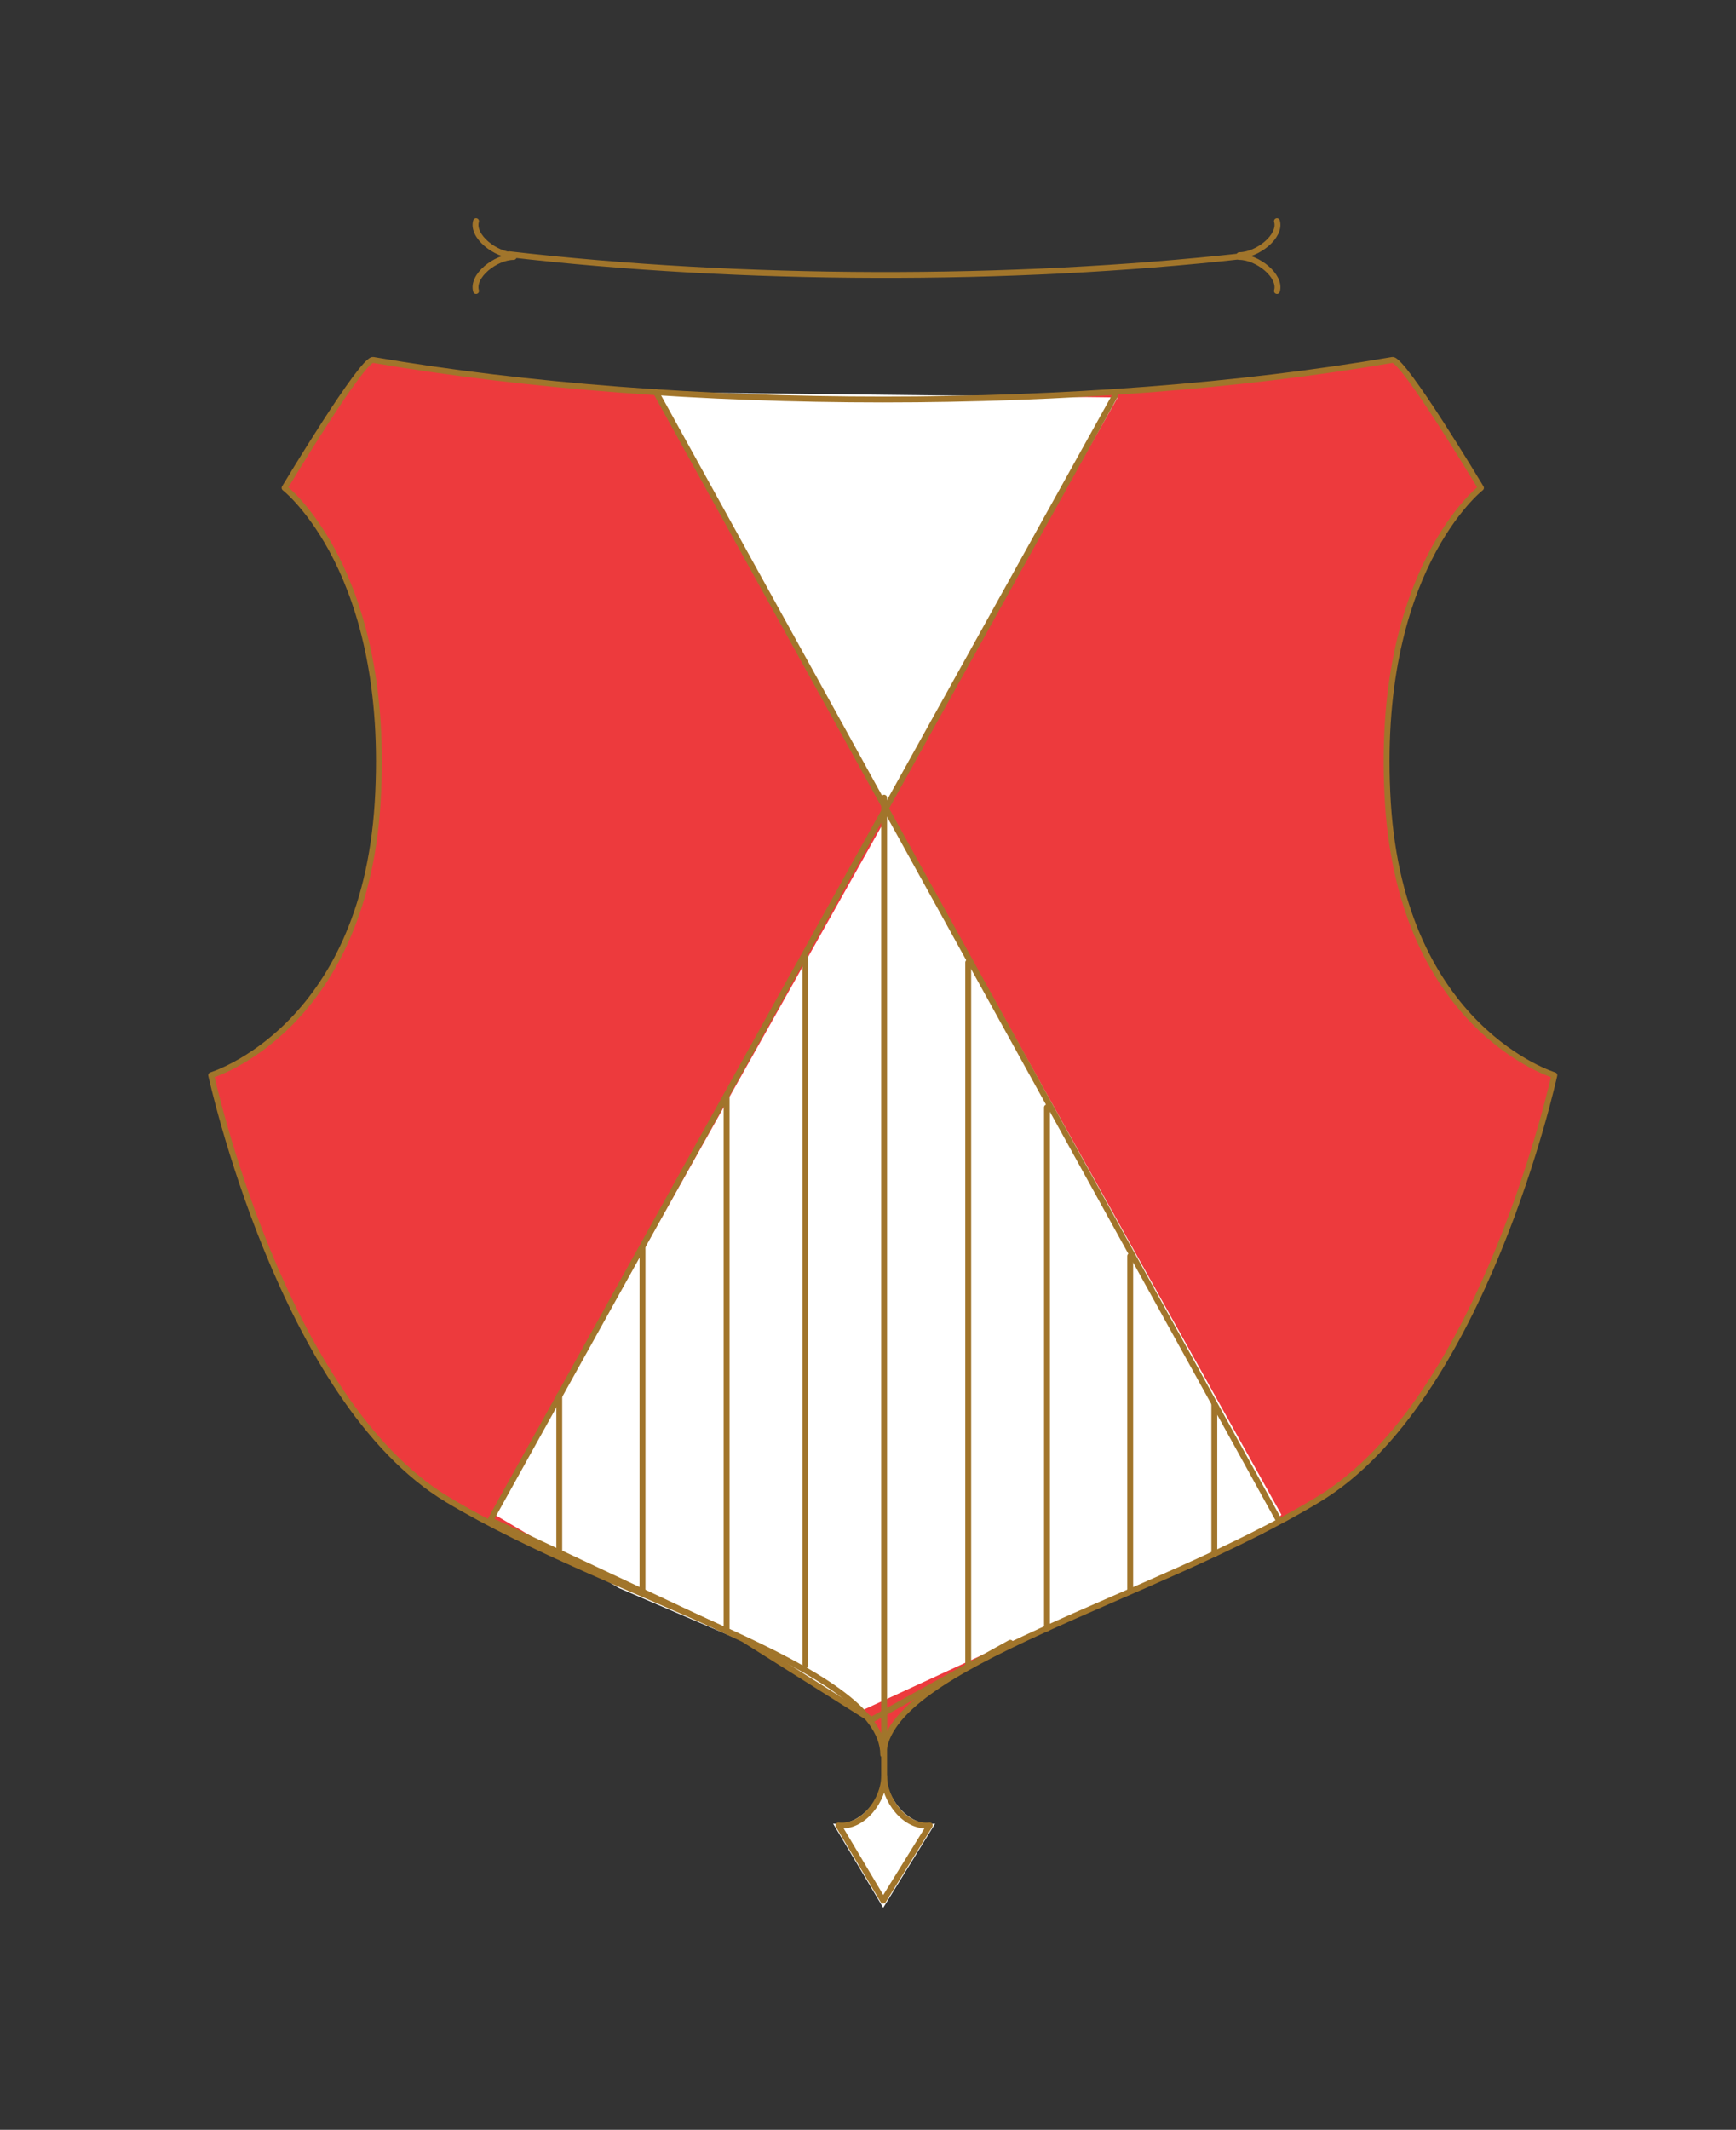 <?xml version="1.0" encoding="utf-8"?>
<!-- Generator: Adobe Illustrator 22.1.0, SVG Export Plug-In . SVG Version: 6.00 Build 0)  -->
<svg version="1.1" id="Layer_1" xmlns="http://www.w3.org/2000/svg" xmlns:xlink="http://www.w3.org/1999/xlink" x="0px" y="0px"
	 viewBox="0 0 194 237.9" style="enable-background:new 0 0 194 237.9;" xml:space="preserve">
<rect x="0" y="0" width="194" height="237.9" fill="#333333" stroke="none"/>
<style type="text/css">
	.st0{fill:#B08642;}
	.st1{fill:#FFFFFF;}
	.st2{fill:#ED3A3D;}
	.st3{fill:none;stroke:#A1752B;stroke-width:0.658;stroke-linecap:round;stroke-linejoin:round;}
	.st4{fill:none;stroke:#A1752B;stroke-width:0.812;stroke-linecap:round;stroke-linejoin:round;}
</style>
<g>
	<path class="st0" d="M-793.1,226.4l2.6-5.4h0.6l2.7,5.4h-0.7l-0.7-1.5h-3l-0.7,1.5H-793.1z M-791.4,224.4h2.4l-1.2-2.4
		L-791.4,224.4z"/>
	<path class="st0" d="M-785.5,226.4V221h3.1c0.5,0,0.9,0.1,1.2,0.4c0.3,0.3,0.4,0.6,0.4,1.1c0,0.4-0.1,0.7-0.4,1
		c-0.2,0.3-0.5,0.5-0.9,0.5l1.3,2.4h-0.7l-1.3-2.4h-2.1v2.4H-785.5z M-784.8,223.5h2.4c0.3,0,0.6-0.1,0.8-0.2
		c0.2-0.1,0.3-0.4,0.3-0.7s-0.1-0.5-0.3-0.7s-0.4-0.2-0.7-0.2h-2.4L-784.8,223.5L-784.8,223.5z"/>
	<path class="st0" d="M-779.3,226.4l3.6-4.8h-3.3V221h4.6l-3.6,4.8h3.5v0.6H-779.3z"/>
	<path class="st0" d="M-772.4,226.4V221h3.2c0.5,0,0.9,0.1,1.2,0.3s0.4,0.6,0.4,1c0,0.2,0,0.4-0.1,0.6c-0.1,0.2-0.2,0.3-0.4,0.4
		c0.3,0.2,0.5,0.4,0.6,0.6c0.1,0.2,0.2,0.5,0.2,0.8c0,0.5-0.2,0.9-0.5,1.2s-0.8,0.4-1.3,0.4h-3.3V226.4z M-771.7,223.2h2.6
		c0.3,0,0.5-0.1,0.6-0.2c0.1-0.1,0.2-0.3,0.2-0.6s-0.1-0.4-0.2-0.6c-0.1-0.2-0.4-0.2-0.7-0.2h-2.6L-771.7,223.2L-771.7,223.2z
		 M-771.7,225.8h2.8c0.3,0,0.5-0.1,0.7-0.3s0.3-0.4,0.3-0.7s-0.1-0.6-0.3-0.7c-0.2-0.1-0.4-0.3-0.7-0.3h-2.8V225.8z"/>
	<path class="st0" d="M-764.8,226.4V221h4.2v0.6h-3.6v1.6h2.2v0.6h-2.2v1.9h3.8v0.6h-4.4V226.4z"/>
	<path class="st0" d="M-758.4,226.4V221h3.1c0.5,0,0.9,0.1,1.2,0.4c0.3,0.3,0.4,0.6,0.4,1.1c0,0.4-0.1,0.7-0.4,1
		c-0.2,0.3-0.5,0.5-0.9,0.5l1.3,2.4h-0.7l-1.3-2.4h-2.1v2.4H-758.4z M-757.7,223.5h2.4c0.3,0,0.6-0.1,0.8-0.2s0.3-0.4,0.3-0.7
		s-0.1-0.5-0.3-0.7s-0.4-0.2-0.7-0.2h-2.4v1.8H-757.7z"/>
	<path class="st0" d="M-747.3,225v-0.8h-1.5v-0.6h2.1v1.6c-0.3,0.4-0.6,0.8-1,1c-0.4,0.2-0.9,0.4-1.4,0.4c-0.8,0-1.5-0.3-2-0.8
		s-0.8-1.2-0.8-2s0.3-1.5,0.8-2s1.2-0.8,2-0.8c0.5,0,1,0.1,1.4,0.3c0.4,0.2,0.7,0.5,1,0.9l-0.6,0.4c-0.2-0.3-0.4-0.6-0.7-0.8
		s-0.7-0.3-1.1-0.3c-0.6,0-1.1,0.2-1.5,0.6c-0.4,0.4-0.6,0.9-0.6,1.6s0.2,1.2,0.6,1.6c0.4,0.4,0.9,0.6,1.5,0.6c0.4,0,0.7-0.1,1-0.2
		C-747.8,225.6-747.5,225.3-747.3,225z"/>
	<path class="st0" d="M-744.2,226.4V221h4.2v0.6h-3.6v1.6h2.2v0.6h-2.2v1.9h3.8v0.6h-4.4V226.4z"/>
	<path class="st0" d="M-737.8,226.4V221h3.1c0.5,0,0.9,0.1,1.2,0.4c0.3,0.3,0.4,0.6,0.4,1.1c0,0.4-0.1,0.7-0.4,1
		c-0.2,0.3-0.5,0.5-0.9,0.5l1.3,2.4h-0.7l-1.3-2.4h-2.1v2.4H-737.8z M-737.1,223.5h2.4c0.3,0,0.6-0.1,0.8-0.2
		c0.2-0.1,0.3-0.4,0.3-0.7s-0.1-0.5-0.3-0.7c-0.2-0.2-0.4-0.2-0.7-0.2h-2.4L-737.1,223.5L-737.1,223.5z"/>
	<path class="st0" d="M-727,225.6l0.4-0.6c0.4,0.3,0.8,0.5,1.2,0.7c0.4,0.2,0.8,0.2,1.2,0.2c0.5,0,0.9-0.1,1.2-0.3s0.5-0.5,0.5-0.8
		s-0.1-0.5-0.3-0.7c-0.2-0.2-0.5-0.3-0.9-0.3c-0.1,0-0.2,0-0.4,0c-0.9-0.1-1.5-0.2-1.8-0.3c-0.3-0.1-0.4-0.3-0.6-0.5
		c-0.1-0.2-0.2-0.4-0.2-0.6c0-0.4,0.2-0.8,0.6-1.1c0.4-0.3,0.9-0.4,1.5-0.4c0.4,0,0.9,0.1,1.3,0.2c0.4,0.1,0.9,0.4,1.2,0.7l-0.4,0.6
		c-0.3-0.3-0.7-0.5-1-0.6c-0.4-0.1-0.7-0.2-1.1-0.2c-0.4,0-0.7,0.1-1,0.2c-0.3,0.2-0.4,0.4-0.4,0.6c0,0.1,0,0.2,0.1,0.3
		c0.1,0.1,0.1,0.2,0.2,0.2c0.2,0.2,0.7,0.3,1.4,0.3c0.3,0,0.6,0,0.8,0.1c0.5,0.1,1,0.2,1.3,0.5c0.3,0.3,0.5,0.6,0.5,1.1
		s-0.2,0.9-0.7,1.2s-1,0.5-1.7,0.5c-0.5,0-1-0.1-1.5-0.2S-726.6,226-727,225.6z"/>
	<path class="st0" d="M-718.6,226.4v-4.8h-2.3V221h5.2v0.6h-2.3v4.8H-718.6z"/>
	<path class="st0" d="M-715.7,226.4l2.6-5.4h0.6l2.7,5.4h-0.7l-0.7-1.5h-3l-0.7,1.5H-715.7z M-714,224.4h2.4l-1.2-2.4L-714,224.4z"
		/>
	<path class="st0" d="M-707.6,226.4v-4.8h-2.3V221h5.2v0.6h-2.3v4.8H-707.6z"/>
	<path class="st0" d="M-703.4,226.4V221h0.7v5.4H-703.4z"/>
	<path class="st0" d="M-697.7,226.6c-0.8,0-1.5-0.3-2-0.8s-0.8-1.2-0.8-2s0.3-1.5,0.8-2s1.2-0.8,2-0.8c0.8,0,1.5,0.3,2,0.8
		s0.8,1.2,0.8,2s-0.3,1.5-0.8,2C-696.3,226.3-696.9,226.6-697.7,226.6z M-697.7,226c0.6,0,1.1-0.2,1.5-0.6c0.4-0.4,0.6-0.9,0.6-1.6
		c0-0.6-0.2-1.2-0.6-1.6c-0.4-0.4-0.9-0.6-1.5-0.6c-0.6,0-1.1,0.2-1.5,0.6c-0.4,0.4-0.6,0.9-0.6,1.6s0.2,1.2,0.6,1.6
		C-698.8,225.8-698.3,226-697.7,226z"/>
	<path class="st0" d="M-692.8,226.4V221h0.4l3.5,4v-4h0.7v5.4h-0.3l-3.5-4v4H-692.8z"/>
	<path class="st0" d="M-685.6,226.4V221h4.2v0.6h-3.6v1.6h2.2v0.6h-2.2v1.9h3.8v0.6h-4.4V226.4z"/>
	<path class="st0" d="M-679.2,226.4V221h3.1c0.5,0,0.9,0.1,1.2,0.4c0.3,0.3,0.4,0.6,0.4,1.1c0,0.4-0.1,0.7-0.4,1
		c-0.2,0.3-0.5,0.5-0.9,0.5l1.3,2.4h-0.7l-1.3-2.4h-2.1v2.4H-679.2z M-678.5,223.5h2.4c0.3,0,0.6-0.1,0.8-0.2s0.3-0.4,0.3-0.7
		s-0.1-0.5-0.3-0.7s-0.4-0.2-0.7-0.2h-2.4v1.8H-678.5z"/>
	<path class="st0" d="M-672.7,225.6l0.4-0.6c0.4,0.3,0.8,0.5,1.2,0.7c0.4,0.2,0.8,0.2,1.2,0.2c0.5,0,0.9-0.1,1.2-0.3
		s0.5-0.5,0.5-0.8s-0.1-0.5-0.3-0.7s-0.5-0.3-0.9-0.3c-0.1,0-0.2,0-0.4,0c-0.9-0.1-1.5-0.2-1.8-0.3c-0.3-0.1-0.4-0.3-0.6-0.5
		c-0.1-0.2-0.2-0.4-0.2-0.6c0-0.4,0.2-0.8,0.6-1.1s0.9-0.4,1.5-0.4c0.4,0,0.9,0.1,1.3,0.2c0.4,0.1,0.9,0.4,1.2,0.7l-0.4,0.6
		c-0.3-0.3-0.7-0.5-1-0.6c-0.4-0.1-0.7-0.2-1.1-0.2s-0.7,0.1-1,0.2c-0.3,0.2-0.4,0.4-0.4,0.6c0,0.1,0,0.2,0.1,0.3
		c0.1,0.1,0.1,0.2,0.2,0.2c0.2,0.2,0.7,0.3,1.4,0.3c0.3,0,0.6,0,0.8,0.1c0.5,0.1,1,0.2,1.3,0.5c0.3,0.3,0.5,0.6,0.5,1.1
		s-0.2,0.9-0.7,1.2s-1,0.5-1.7,0.5c-0.5,0-1-0.1-1.5-0.2S-672.3,226-672.7,225.6z"/>
</g>
<g>
	<path class="st0" d="M-748.8,242L-748.8,242c0.6,1.3,1,1.7,1.7,1.7c0.8,0,1.3-0.6,1.3-1.2c0-0.5-0.2-0.9-1.1-1.4
		c-0.8-0.4-1.2-0.7-1.2-1.4c0-0.9,0.8-1.7,2-1.7c0.6,0,0.9,0.2,1.2,0.3l0.5-0.4h0.1l-0.4,1.7h-0.1c-0.4-1.2-0.7-1.5-1.4-1.5
		c-0.7,0-1.2,0.5-1.2,1.2c0,0.6,0.5,0.9,1.1,1.2c0.7,0.4,1.1,0.7,1.1,1.4c0,0.9-0.6,1.9-2.1,1.9c-0.5,0-1.1-0.2-1.4-0.4l-0.5,0.4
		h-0.1L-748.8,242z"/>
	<path class="st0" d="M-742.6,243.5c-0.1,0-0.5,0.2-0.8,0.2c-0.4,0-0.6-0.2-0.6-0.5c0-0.1,0-0.2,0.1-0.4l0.7-2.3
		c0.1-0.3-0.1-0.4-0.6-0.4V240h1.4l-0.9,2.9c0,0.2-0.1,0.3-0.1,0.4C-743.4,243.4-743.2,243.5-742.6,243.5L-742.6,243.5z
		 M-742.3,238.1c0.2,0,0.3,0.1,0.3,0.4c0,0.3-0.2,0.6-0.5,0.6c-0.2,0-0.3-0.1-0.3-0.4C-742.8,238.4-742.6,238.1-742.3,238.1z"/>
	<path class="st0" d="M-740.7,240.5c0.1-0.3,0-0.4-0.5-0.4V240h1.3l-0.3,0.8l0,0c0.5-0.5,1.1-0.8,1.5-0.8c0.5,0,0.7,0.3,0.7,0.7
		c0,0.2,0,0.3-0.1,0.5l-0.6,1.7c0,0.2-0.1,0.3-0.1,0.4c0,0.2,0.2,0.3,0.7,0.2v0.1c-0.1,0-0.4,0.2-0.7,0.2c-0.4,0-0.6-0.1-0.6-0.5
		c0-0.1,0-0.2,0.1-0.4l0.5-1.6c0.1-0.2,0.1-0.3,0.1-0.5c0-0.3-0.1-0.4-0.5-0.4c-0.4,0-0.7,0.2-1.2,0.6l-0.7,2.7h-0.7l0.4-1.3
		L-740.7,240.5z"/>
	<path class="st0" d="M-733.8,240.6c0,0.3-0.2,0.5-0.4,0.5c-0.2,0-0.4-0.1-0.4-0.4c0-0.1,0.1-0.3,0.3-0.4c-0.1-0.1-0.2-0.2-0.5-0.2
		c-0.8,0-1.4,1.4-1.4,2.3c0,0.7,0.3,1.2,0.9,1.2c0.4,0,0.8-0.3,1.1-0.7l0.1,0.1c-0.4,0.6-0.9,0.8-1.4,0.8c-0.8,0-1.4-0.6-1.4-1.5
		c0-1.1,1-2.3,2-2.3C-734.3,239.9-733.8,240.2-733.8,240.6z"/>
	<path class="st0" d="M-732.5,241.9c0,0.2,0,0.3,0,0.5c0,0.7,0.2,1.1,0.8,1.1c0.4,0,0.8-0.3,1.2-0.7l0.1,0.1
		c-0.4,0.6-0.9,0.8-1.5,0.8c-0.6,0-1.3-0.3-1.3-1.3c0-1.2,1-2.5,2.2-2.5c0.7,0,1,0.3,1,0.8C-730,241.3-730.8,241.9-732.5,241.9z
		 M-732.5,241.8c1.6,0,1.8-0.7,1.8-1.2c0-0.3-0.2-0.5-0.4-0.5C-731.7,240.1-732.3,240.9-732.5,241.8z"/>
	<path class="st0" d="M-727.9,243.5c0.8,0,1.1-0.1,1.2-0.5l1-3.8c0.1-0.5,0.1-0.7-0.9-0.7v-0.1l1.8-0.1l-1.3,4.7
		c-0.1,0.4,0.1,0.4,0.9,0.5v0.1h-2.8L-727.9,243.5z"/>
	<path class="st0" d="M-719.5,239.9c0,2.1-1.7,3.6-4.3,3.8v-0.1c2.2-0.4,3-1.6,3.3-2.6l0,0c-0.4,0.6-0.9,0.9-1.5,0.9
		c-0.9,0-1.3-0.6-1.3-1.4c0-1,0.9-2.2,2.3-2.2C-720,238.3-719.5,239-719.5,239.9z M-722.5,240.7c0,0.7,0.3,1,0.7,1
		c0.7,0,1.6-0.8,1.6-2.2c0-0.6-0.3-1.1-0.8-1.1C-722,238.4-722.5,239.7-722.5,240.7z"/>
	<path class="st0" d="M-719.3,243.2l2.1-1.5c1.1-0.8,1.4-1.4,1.4-2.2c0-0.6-0.3-1-0.8-1c-0.4,0-0.8,0.3-1,0.6
		c0.3,0.1,0.4,0.3,0.4,0.6s-0.2,0.5-0.5,0.5s-0.5-0.2-0.5-0.6c0-0.7,0.8-1.3,1.7-1.3c1,0,1.6,0.5,1.6,1.2s-0.5,1.2-2.5,2.6l-1.3,0.9
		l0,0h1.9c0.6,0,0.8-0.1,1.3-0.9h0.1l-0.4,1.5h-3.5V243.2z"/>
	<path class="st0" d="M-714.6,243.2l2.1-1.5c1.1-0.8,1.4-1.4,1.4-2.2c0-0.6-0.3-1-0.8-1c-0.4,0-0.8,0.3-1,0.6
		c0.3,0.1,0.4,0.3,0.4,0.6s-0.2,0.5-0.5,0.5s-0.5-0.2-0.5-0.6c0-0.7,0.8-1.3,1.7-1.3c1,0,1.6,0.5,1.6,1.2s-0.5,1.2-2.5,2.6l-1.3,0.9
		l0,0h1.9c0.6,0,0.8-0.1,1.3-0.9h0.1l-0.4,1.5h-3.5V243.2z"/>
</g>
<path class="st1" d="M-729.5,201.9c0,0.6-0.5,1.3-1.1,1.2l1.1,1.8l1.1-1.8C-729.1,203.2-729.5,202.5-729.5,201.9"/>
<path class="st2" d="M-740.6,171.4c-0.2,0-1.9,2.8-1.9,2.8s2.3,1.8,2,6.8c-0.3,4.9-3.6,5.9-3.6,5.9s1.5,7,5.1,9.2
	c3.6,2.2,9.5,3.6,9.5,5.5c0.1-1.9,5.8-3.4,9.4-5.5c3.6-2.2,5.1-9.2,5.1-9.2s-3.3-1-3.6-5.9c-0.3-5,2-6.8,2-6.8s-1.7-2.8-1.9-2.8
	C-725.2,172.5-734,172.5-740.6,171.4"/>
<polygon class="st1" points="-729.4,181.2 -738,196.4 -735.3,198 -732.1,199.4 -730.1,200.7 -726.9,199.2 -721.3,196.8 
	-720.9,196.4 "/>
<polygon class="st1" points="-734.5,172.1 -729.6,181.1 -724.5,172.2 "/>
<path class="st3" d="M-740.6,171.4c-0.2,0-1.9,2.8-1.9,2.8s2.3,1.8,2,6.8c-0.3,4.9-3.6,5.9-3.6,5.9s1.5,7,5.1,9.2
	c3.6,2.2,9.5,3.6,9.5,5.5c0.1-1.9,5.8-3.4,9.4-5.5c3.6-2.2,5.1-9.2,5.1-9.2s-3.3-1-3.6-5.9c-0.3-5,2-6.8,2-6.8s-1.7-2.8-1.9-2.8
	C-725.2,172.5-734,172.5-740.6,171.4z"/>
<path class="st3" d="M-721.8,169.1c-5.1,0.6-10.9,0.5-15.9,0"/>
<path class="st3" d="M-721.8,169.1c0.4,0,0.9-0.4,0.8-0.7"/>
<path class="st3" d="M-721.8,169.1c0.4,0,0.9,0.4,0.8,0.7"/>
<path class="st3" d="M-737.6,169.1c-0.4,0-0.9-0.4-0.8-0.7"/>
<path class="st3" d="M-737.6,169.1c-0.4,0-0.9,0.4-0.8,0.7"/>
<line class="st3" x1="-729.5" y1="180.9" x2="-729.5" y2="201.2"/>
<line class="st3" x1="-727.7" y1="199.7" x2="-727.7" y2="184.4"/>
<line class="st3" x1="-726" y1="187.6" x2="-726" y2="198.9"/>
<line class="st3" x1="-724.2" y1="190.8" x2="-724.2" y2="198.1"/>
<line class="st3" x1="-722.4" y1="194" x2="-722.4" y2="197.3"/>
<line class="st3" x1="-731.3" y1="184.3" x2="-731.3" y2="199.7"/>
<line class="st3" x1="-733" y1="187.4" x2="-733" y2="198.9"/>
<line class="st3" x1="-734.8" y1="190.6" x2="-734.8" y2="198.1"/>
<line class="st3" x1="-736.6" y1="193.8" x2="-736.6" y2="197.3"/>
<line class="st3" x1="-721" y1="196.5" x2="-734.5" y2="172.1"/>
<polyline class="st3" points="-724.6,172.1 -738.1,196.5 -732.6,199.1 -729.8,200.9 -726.8,199.2 "/>
<path class="st3" d="M-729.5,202.1c0,0.5-0.5,1.1-1,1.1l1,1.6l1-1.6C-729.1,203.2-729.5,202.6-729.5,202.1"/>
<line class="st3" x1="-729.5" y1="200.6" x2="-729.5" y2="202.3"/>
<g>
	<path class="st0" d="M-808-145.8l11.3-23.1h2.4l11.4,23.1h-3.1l-3.1-6.2h-12.8l-3.1,6.2H-808z M-800.6-154.7h10.2l-5.1-10.2
		L-800.6-154.7z"/>
	<path class="st0" d="M-775.2-145.8v-23.1h13.2c2.3,0,4,0.6,5.3,1.7c1.3,1.1,1.9,2.7,1.9,4.7c0,1.7-0.5,3.1-1.5,4.3s-2.3,1.9-4,2.2
		l5.8,10.1h-3.2l-5.8-10.1h-8.9v10.1h-2.8V-145.8z M-772.4-158.6h10.2c1.4,0,2.5-0.3,3.3-1c0.7-0.6,1.1-1.6,1.1-2.8
		s-0.4-2.2-1.1-2.8c-0.7-0.7-1.8-1-3.1-1h-10.3v7.6H-772.4z"/>
	<path class="st0" d="M-748.8-145.8l15.6-20.4h-14.3v-2.7h19.5l-15.2,20.4h15.2v2.7H-748.8z"/>
	<path class="st0" d="M-719.2-145.8v-23.1h13.7c2.3,0,4,0.5,5.2,1.5s1.7,2.4,1.7,4.3c0,0.9-0.2,1.7-0.5,2.5
		c-0.4,0.7-0.9,1.3-1.5,1.8c1.2,0.7,2.2,1.6,2.8,2.6c0.6,1,0.9,2.2,0.9,3.6c0,2.1-0.7,3.8-2.1,5.1s-3.3,1.9-5.7,1.9h-14.5V-145.8z
		 M-716.3-159.7h11c1.2,0,2.1-0.3,2.8-0.8c0.6-0.5,1-1.3,1-2.4c0-1.1-0.3-1.9-0.9-2.4c-0.6-0.5-1.6-0.8-2.8-0.8h-11L-716.3-159.7
		L-716.3-159.7z M-716.3-148.4h12.1c1.3,0,2.3-0.4,3.1-1.2s1.1-1.8,1.1-3.2c0-1.3-0.4-2.4-1.1-3.2c-0.8-0.8-1.8-1.2-3.1-1.2h-12.1
		V-148.4z"/>
	<path class="st0" d="M-686.9-145.8v-23.1h18.2v2.7H-684v6.8h9.2v2.7h-9.2v8.3h16.2v2.7L-686.9-145.8L-686.9-145.8z"/>
	<path class="st0" d="M-659.4-145.8v-23.1h13.2c2.3,0,4,0.6,5.3,1.7c1.3,1.1,1.9,2.7,1.9,4.7c0,1.7-0.5,3.1-1.5,4.3s-2.3,1.9-4,2.2
		l5.8,10.1h-3.2l-5.8-10.1h-8.9v10.1h-2.8V-145.8z M-656.5-158.6h10.2c1.4,0,2.5-0.3,3.3-1c0.7-0.6,1.1-1.6,1.1-2.8
		s-0.4-2.2-1.1-2.8c-0.7-0.7-1.8-1-3.1-1h-10.3L-656.5-158.6L-656.5-158.6z"/>
	<path class="st0" d="M-611.7-152v-3.4h-6.3v-2.7h9.2v6.9c-1.1,1.9-2.6,3.4-4.4,4.4s-3.8,1.5-6.1,1.5c-3.5,0-6.3-1.1-8.6-3.4
		c-2.3-2.3-3.4-5.2-3.4-8.7s1.1-6.4,3.4-8.7c2.3-2.3,5.1-3.4,8.6-3.4c2.1,0,4.1,0.5,5.8,1.4c1.8,0.9,3.2,2.3,4.3,4l-2.4,1.7
		c-0.7-1.4-1.8-2.5-3.1-3.2s-2.9-1.2-4.6-1.2c-2.6,0-4.7,0.9-6.4,2.7c-1.7,1.8-2.6,4-2.6,6.7s0.9,5,2.6,6.7c1.7,1.7,3.8,2.7,6.4,2.7
		c1.6,0,3.1-0.3,4.3-1C-613.7-149.6-612.6-150.6-611.7-152z"/>
	<path class="st0" d="M-598.7-145.8v-23.1h18.2v2.7h-15.3v6.8h9.2v2.7h-9.2v8.3h16.2v2.7L-598.7-145.8L-598.7-145.8z"/>
	<path class="st0" d="M-571.1-145.8v-23.1h13.2c2.3,0,4,0.6,5.3,1.7c1.3,1.1,1.9,2.7,1.9,4.7c0,1.7-0.5,3.1-1.5,4.3s-2.3,1.9-4,2.2
		l5.8,10.1h-3.2l-5.8-10.1h-8.9v10.1h-2.8V-145.8z M-568.3-158.6h10.2c1.4,0,2.5-0.3,3.3-1s1.1-1.6,1.1-2.8s-0.4-2.2-1.1-2.8
		c-0.7-0.7-1.8-1-3.1-1h-10.3L-568.3-158.6L-568.3-158.6z"/>
</g>
<g>
	<path class="st1" d="M98.9,197.6c0,2.9-2.6,6.5-5.8,6.1l5.6,9.4l5.8-9.4C101.3,204.1,98.8,200.5,98.9,197.6"/>
	<path class="st2" d="M41.7,40.2c-1.2-0.2-9.9,14.3-9.9,14.3s12,9.3,10.4,35.2c-1.6,25.3-18.6,30.4-18.6,30.4s7.9,36.3,26.4,47.4
		c18.5,11.1,48.7,18.6,48.7,28.5c0.4-9.9,30.1-17.3,48.6-28.5c18.5-11.1,26.4-47.4,26.4-47.4s-17-5.1-18.6-30.4
		c-1.6-25.9,10.4-35.2,10.4-35.2s-8.7-14.5-9.9-14.3C121.4,46.1,76,46.1,41.7,40.2"/>
	<polygon class="st1" points="99.4,90.7 55.3,169.2 69.2,177.4 85.5,184.4 95.8,191.3 112.5,183.6 141.1,171.3 143.2,169.2 	"/>
	<polygon class="st1" points="73.1,43.8 98.8,90.2 124.9,44.4 	"/>
	<path class="st3" d="M41.7,40.2c-1.2-0.2-9.9,14.3-9.9,14.3s12,9.3,10.4,35.2c-1.6,25.3-18.6,30.4-18.6,30.4s7.9,36.3,26.4,47.4
		c18.5,11.1,48.7,18.6,48.7,28.5c0.4-9.9,30.1-17.3,48.6-28.5c18.5-11.1,26.4-47.4,26.4-47.4s-17-5.1-18.6-30.4
		c-1.6-25.9,10.4-35.2,10.4-35.2s-8.7-14.5-9.9-14.3C121.4,46.1,76,46.1,41.7,40.2z"/>
	<path class="st3" d="M138.9,28.6c-26.1,2.9-56,2.8-82-0.2"/>
	<path class="st3" d="M138.5,28.5c2,0,4.7-2.1,4.2-3.8"/>
	<path class="st3" d="M138.5,28.7c2,0,4.7,2.1,4.2,3.8"/>
	<path class="st3" d="M57.4,28.5c-2,0-4.7-2.1-4.2-3.8"/>
	<path class="st3" d="M57.4,28.7c-2,0-4.7,2.1-4.2,3.8"/>
	<line class="st3" x1="98.8" y1="89.1" x2="98.8" y2="193.8"/>
	<line class="st3" x1="108.2" y1="186" x2="108.2" y2="107.5"/>
	<line class="st3" x1="117" y1="123.7" x2="117" y2="181.9"/>
	<line class="st3" x1="126.3" y1="140.3" x2="126.3" y2="177.7"/>
	<line class="st3" x1="135.7" y1="156.9" x2="135.7" y2="173.6"/>
	<line class="st3" x1="90" y1="106.7" x2="90" y2="186"/>
	<line class="st3" x1="81.2" y1="122.6" x2="81.2" y2="181.9"/>
	<line class="st3" x1="71.8" y1="139.3" x2="71.8" y2="177.7"/>
	<line class="st3" x1="62.5" y1="155.9" x2="62.5" y2="173.8"/>
	<line class="st3" x1="142.9" y1="169.8" x2="73.3" y2="43.8"/>
	<polyline class="st3" points="124.6,44.2 54.8,169.8 83.1,183.1 97.4,192.1 112.9,183.5 	"/>
	<path class="st3" d="M98.8,198.4c0,2.6-2.3,5.8-5.1,5.5l5,8.4l5.2-8.4C101.1,204.2,98.8,201,98.8,198.4"/>
	<line class="st3" x1="98.8" y1="190.9" x2="98.8" y2="199.3"/>
</g>
<g>
	<path class="st0" d="M-787.3,365.6l2.6-5.4h0.6l2.7,5.4h-0.7l-0.7-1.5h-3l-0.7,1.5H-787.3z M-785.5,363.5h2.4l-1.2-2.4
		L-785.5,363.5z"/>
	<path class="st0" d="M-779.6,365.6v-5.4h3.1c0.5,0,0.9,0.1,1.2,0.4c0.3,0.3,0.4,0.6,0.4,1.1c0,0.4-0.1,0.7-0.4,1
		c-0.2,0.3-0.5,0.5-0.9,0.5l1.3,2.4h-0.7l-1.3-2.4h-2.1v2.4H-779.6z M-779,362.6h2.4c0.3,0,0.6-0.1,0.8-0.2c0.2-0.1,0.3-0.4,0.3-0.7
		s-0.1-0.5-0.3-0.7c-0.2-0.2-0.4-0.2-0.7-0.2h-2.4L-779,362.6L-779,362.6z"/>
	<path class="st0" d="M-773.5,365.6l3.6-4.8h-3.3v-0.6h4.6l-3.6,4.8h3.5v0.6H-773.5z"/>
	<path class="st0" d="M-766.5,365.6v-5.4h3.2c0.5,0,0.9,0.1,1.2,0.3s0.4,0.6,0.4,1c0,0.2,0,0.4-0.1,0.6c-0.1,0.2-0.2,0.3-0.4,0.4
		c0.3,0.2,0.5,0.4,0.6,0.6c0.1,0.2,0.2,0.5,0.2,0.8c0,0.5-0.2,0.9-0.5,1.2s-0.8,0.4-1.3,0.4h-3.3V365.6z M-765.9,362.3h2.6
		c0.3,0,0.5-0.1,0.6-0.2c0.1-0.1,0.2-0.3,0.2-0.6s-0.1-0.4-0.2-0.6c-0.1-0.2-0.4-0.2-0.7-0.2h-2.6L-765.9,362.3L-765.9,362.3z
		 M-765.9,365h2.8c0.3,0,0.5-0.1,0.7-0.3s0.3-0.4,0.3-0.7s-0.1-0.6-0.3-0.7c-0.2-0.1-0.4-0.3-0.7-0.3h-2.8V365z"/>
	<path class="st0" d="M-759,365.6v-5.4h4.2v0.6h-3.6v1.6h2.2v0.6h-2.2v1.9h3.8v0.6h-4.4V365.6z"/>
	<path class="st0" d="M-752.6,365.6v-5.4h3.1c0.5,0,0.9,0.1,1.2,0.4c0.3,0.3,0.4,0.6,0.4,1.1c0,0.4-0.1,0.7-0.4,1
		c-0.2,0.3-0.5,0.5-0.9,0.5l1.3,2.4h-0.7l-1.3-2.4h-2.1v2.4H-752.6z M-751.9,362.6h2.4c0.3,0,0.6-0.1,0.8-0.2
		c0.2-0.1,0.3-0.4,0.3-0.7s-0.1-0.5-0.3-0.7c-0.2-0.2-0.4-0.2-0.7-0.2h-2.4L-751.9,362.6L-751.9,362.6z"/>
	<path class="st0" d="M-741.4,364.1v-0.8h-1.5v-0.6h2.1v1.6c-0.3,0.4-0.6,0.8-1,1c-0.4,0.2-0.9,0.4-1.4,0.4c-0.8,0-1.5-0.3-2-0.8
		s-0.8-1.2-0.8-2s0.3-1.5,0.8-2s1.2-0.8,2-0.8c0.5,0,1,0.1,1.4,0.3c0.4,0.2,0.7,0.5,1,0.9l-0.6,0.4c-0.2-0.3-0.4-0.6-0.7-0.8
		s-0.7-0.3-1.1-0.3c-0.6,0-1.1,0.2-1.5,0.6c-0.4,0.4-0.6,0.9-0.6,1.6s0.2,1.2,0.6,1.6c0.4,0.4,0.9,0.6,1.5,0.6c0.4,0,0.7-0.1,1-0.2
		C-741.9,364.7-741.7,364.5-741.4,364.1z"/>
	<path class="st0" d="M-738.4,365.6v-5.4h4.2v0.6h-3.6v1.6h2.2v0.6h-2.2v1.9h3.8v0.6h-4.4V365.6z"/>
	<path class="st0" d="M-732,365.6v-5.4h3.1c0.5,0,0.9,0.1,1.2,0.4c0.3,0.3,0.4,0.6,0.4,1.1c0,0.4-0.1,0.7-0.4,1
		c-0.2,0.3-0.5,0.5-0.9,0.5l1.3,2.4h-0.7l-1.3-2.4h-2.1v2.4H-732z M-731.3,362.6h2.4c0.3,0,0.6-0.1,0.8-0.2c0.2-0.1,0.3-0.4,0.3-0.7
		s-0.1-0.5-0.3-0.7c-0.2-0.2-0.4-0.2-0.7-0.2h-2.4L-731.3,362.6L-731.3,362.6z"/>
</g>
<g>
	<path class="st1" d="M-757.2,345.4c0,0.7-0.6,1.6-1.4,1.5l1.3,2.3l1.4-2.3C-756.6,347-757.2,346.1-757.2,345.4"/>
	<path class="st2" d="M-770.9,307.6c-0.3,0-2.4,3.4-2.4,3.4s2.9,2.2,2.5,8.4c-0.4,6.1-4.5,7.3-4.5,7.3s1.9,8.7,6.3,11.4
		c4.4,2.7,11.7,4.5,11.7,6.8c0.1-2.4,7.2-4.2,11.7-6.8c4.4-2.7,6.3-11.4,6.3-11.4s-4.1-1.2-4.5-7.3c-0.4-6.2,2.5-8.4,2.5-8.4
		s-2.1-3.5-2.4-3.4C-751.8,309.1-762.6,309.1-770.9,307.6"/>
	<polygon class="st1" points="-757,319.8 -767.6,338.6 -764.3,340.6 -760.4,342.2 -757.9,343.9 -753.9,342 -747,339.1 -746.5,338.6 
			"/>
	<polygon class="st1" points="-763.3,308.5 -757.2,319.6 -750.9,308.7 	"/>
	<path class="st4" d="M-770.9,307.6c-0.3,0-2.4,3.4-2.4,3.4s2.9,2.2,2.5,8.4c-0.4,6.1-4.5,7.3-4.5,7.3s1.9,8.7,6.3,11.4
		c4.4,2.7,11.7,4.5,11.7,6.8c0.1-2.4,7.2-4.2,11.7-6.8c4.4-2.7,6.3-11.4,6.3-11.4s-4.1-1.2-4.5-7.3c-0.4-6.2,2.5-8.4,2.5-8.4
		s-2.1-3.5-2.4-3.4C-751.8,309.1-762.6,309.1-770.9,307.6z"/>
	<path class="st4" d="M-747.5,304.9c-6.3,0.7-13.4,0.7-19.7,0"/>
	<path class="st4" d="M-747.6,304.8c0.5,0,1.1-0.5,1-0.9"/>
	<path class="st4" d="M-747.6,304.9c0.5,0,1.1,0.5,1,0.9"/>
	<path class="st4" d="M-767.1,304.8c-0.5,0-1.1-0.5-1-0.9"/>
	<path class="st4" d="M-767.1,304.9c-0.5,0-1.1,0.5-1,0.9"/>
	<line class="st4" x1="-757.2" y1="319.4" x2="-757.2" y2="344.5"/>
	<line class="st4" x1="-754.9" y1="342.6" x2="-754.9" y2="323.8"/>
	<line class="st4" x1="-752.8" y1="327.7" x2="-752.8" y2="341.6"/>
	<line class="st4" x1="-750.6" y1="331.7" x2="-750.6" y2="340.6"/>
	<line class="st4" x1="-748.3" y1="335.6" x2="-748.3" y2="339.6"/>
	<line class="st4" x1="-759.3" y1="323.6" x2="-759.3" y2="342.6"/>
	<line class="st4" x1="-761.4" y1="327.4" x2="-761.4" y2="341.6"/>
	<line class="st4" x1="-763.6" y1="331.4" x2="-763.6" y2="340.6"/>
	<line class="st4" x1="-765.9" y1="335.4" x2="-765.9" y2="339.7"/>
	<line class="st4" x1="-746.6" y1="338.7" x2="-763.3" y2="308.5"/>
	<polyline class="st4" points="-751,308.6 -767.7,338.7 -760.9,341.9 -757.5,344.1 -753.8,342 	"/>
	<path class="st4" d="M-757.2,345.6c0,0.6-0.6,1.4-1.2,1.3l1.2,2l1.2-2C-756.6,347-757.2,346.2-757.2,345.6"/>
	<line class="st4" x1="-757.2" y1="343.8" x2="-757.2" y2="345.8"/>
</g>
<g>
	<path class="st0" d="M-760.7,102.2l2.6-5.4h0.6l2.7,5.4h-0.7l-0.7-1.5h-3l-0.7,1.5H-760.7z M-759,100.1h2.4l-1.2-2.4L-759,100.1z"
		/>
	<path class="st0" d="M-753.1,102.2v-5.4h3.1c0.5,0,0.9,0.1,1.2,0.4s0.4,0.6,0.4,1.1c0,0.4-0.1,0.7-0.4,1c-0.2,0.3-0.5,0.5-0.9,0.5
		l1.3,2.4h-0.7l-1.3-2.4h-2.1v2.4H-753.1z M-752.4,99.2h2.4c0.3,0,0.6-0.1,0.8-0.2c0.2-0.1,0.3-0.4,0.3-0.7c0-0.3-0.1-0.5-0.3-0.7
		c-0.2-0.2-0.4-0.2-0.7-0.2h-2.4L-752.4,99.2L-752.4,99.2z"/>
	<path class="st0" d="M-746.9,102.2l3.6-4.8h-3.3v-0.6h4.6l-3.6,4.8h3.5v0.6H-746.9z"/>
	<path class="st0" d="M-740,102.2v-5.4h3.2c0.5,0,0.9,0.1,1.2,0.3c0.3,0.2,0.4,0.6,0.4,1c0,0.2,0,0.4-0.1,0.6
		c-0.1,0.2-0.2,0.3-0.4,0.4c0.3,0.2,0.5,0.4,0.6,0.6c0.1,0.2,0.2,0.5,0.2,0.8c0,0.5-0.2,0.9-0.5,1.2c-0.3,0.3-0.8,0.4-1.3,0.4h-3.3
		V102.2z M-739.3,98.9h2.6c0.3,0,0.5-0.1,0.6-0.2c0.1-0.1,0.2-0.3,0.2-0.6c0-0.3-0.1-0.4-0.2-0.6s-0.4-0.2-0.7-0.2h-2.6L-739.3,98.9
		L-739.3,98.9z M-739.3,101.6h2.8c0.3,0,0.5-0.1,0.7-0.3c0.2-0.2,0.3-0.4,0.3-0.7c0-0.3-0.1-0.6-0.3-0.7s-0.4-0.3-0.7-0.3h-2.8
		V101.6z"/>
	<path class="st0" d="M-732.4,102.2v-5.4h4.2v0.6h-3.6V99h2.2v0.6h-2.2v1.9h3.8v0.6L-732.4,102.2L-732.4,102.2z"/>
	<path class="st0" d="M-726,102.2v-5.4h3.1c0.5,0,0.9,0.1,1.2,0.4c0.3,0.3,0.4,0.6,0.4,1.1c0,0.4-0.1,0.7-0.4,1
		c-0.2,0.3-0.5,0.5-0.9,0.5l1.3,2.4h-0.7l-1.3-2.4h-2.1v2.4H-726z M-725.3,99.2h2.4c0.3,0,0.6-0.1,0.8-0.2c0.2-0.1,0.3-0.4,0.3-0.7
		c0-0.3-0.1-0.5-0.3-0.7c-0.2-0.2-0.4-0.2-0.7-0.2h-2.4L-725.3,99.2L-725.3,99.2z"/>
	<path class="st0" d="M-714.9,100.7v-0.8h-1.5v-0.6h2.1v1.6c-0.3,0.4-0.6,0.8-1,1c-0.4,0.2-0.9,0.4-1.4,0.4c-0.8,0-1.5-0.3-2-0.8
		s-0.8-1.2-0.8-2s0.3-1.5,0.8-2s1.2-0.8,2-0.8c0.5,0,1,0.1,1.4,0.3c0.4,0.2,0.7,0.5,1,0.9l-0.6,0.4c-0.2-0.3-0.4-0.6-0.7-0.8
		s-0.7-0.3-1.1-0.3c-0.6,0-1.1,0.2-1.5,0.6c-0.4,0.4-0.6,0.9-0.6,1.6s0.2,1.2,0.6,1.6c0.4,0.4,0.9,0.6,1.5,0.6c0.4,0,0.7-0.1,1-0.2
		C-715.4,101.3-715.1,101-714.9,100.7z"/>
	<path class="st0" d="M-711.8,102.2v-5.4h4.2v0.6h-3.6V99h2.2v0.6h-2.2v1.9h3.8v0.6L-711.8,102.2L-711.8,102.2z"/>
	<path class="st0" d="M-705.4,102.2v-5.4h3.1c0.5,0,0.9,0.1,1.2,0.4s0.4,0.6,0.4,1.1c0,0.4-0.1,0.7-0.4,1c-0.2,0.3-0.5,0.5-0.9,0.5
		l1.3,2.4h-0.7l-1.3-2.4h-2.1v2.4H-705.4z M-704.7,99.2h2.4c0.3,0,0.6-0.1,0.8-0.2s0.3-0.4,0.3-0.7c0-0.3-0.1-0.5-0.3-0.7
		s-0.4-0.2-0.7-0.2h-2.4v1.8H-704.7z"/>
</g>
<g>
	<path class="st1" d="M-730.6,80.2c0,1-0.9,2.3-2,2.2l2,3.3l2.1-3.3C-729.7,82.5-730.6,81.2-730.6,80.2"/>
	<path class="st1" d="M-750.8,24.5c-0.4-0.1-3.5,5.1-3.5,5.1s4.3,3.3,3.7,12.5c-0.6,9-6.6,10.7-6.6,10.7s2.8,12.8,9.3,16.8
		c6.6,3.9,17.2,6.6,17.2,10.1c0.1-3.5,10.6-6.1,17.2-10.1c6.6-3.9,9.3-16.8,9.3-16.8s-6-1.8-6.6-10.7c-0.6-9.2,3.7-12.5,3.7-12.5
		s-3.1-5.1-3.5-5.1C-722.6,26.6-738.7,26.6-750.8,24.5"/>
	<polygon class="st1" points="-730.4,42.4 -746,70.1 -741.1,73 -735.3,75.5 -731.7,78 -725.7,75.2 -715.6,70.9 -714.9,70.1 	"/>
	<polygon class="st1" points="-739.7,25.8 -730.6,42.2 -721.3,25.9 	"/>
	<path class="st4" d="M-750.8,24.5c-0.4-0.1-3.5,5.1-3.5,5.1s4.3,3.3,3.7,12.5c-0.6,9-6.6,10.7-6.6,10.7s2.8,12.8,9.3,16.8
		c6.6,3.9,17.2,6.6,17.2,10.1c0.1-3.5,10.6-6.1,17.2-10.1c6.6-3.9,9.3-16.8,9.3-16.8s-6-1.8-6.6-10.7c-0.6-9.2,3.7-12.5,3.7-12.5
		s-3.1-5.1-3.5-5.1C-722.6,26.6-738.7,26.6-750.8,24.5z"/>
	<path class="st4" d="M-716.4,20.4c-9.2,1-19.8,1-29-0.1"/>
	<path class="st4" d="M-716.5,20.3c0.7,0,1.6-0.7,1.5-1.3"/>
	<path class="st4" d="M-716.5,20.4c0.7,0,1.6,0.7,1.5,1.3"/>
	<path class="st4" d="M-745.2,20.3c-0.7,0-1.6-0.7-1.5-1.3"/>
	<path class="st4" d="M-745.2,20.4c-0.7,0-1.6,0.7-1.5,1.3"/>
	<line class="st4" x1="-730.6" y1="41.8" x2="-730.6" y2="78.8"/>
	<line class="st4" x1="-727.3" y1="76.1" x2="-727.3" y2="48.3"/>
	<line class="st4" x1="-724.2" y1="54" x2="-724.2" y2="74.6"/>
	<line class="st4" x1="-720.8" y1="59.9" x2="-720.8" y2="73.2"/>
	<line class="st4" x1="-717.5" y1="65.8" x2="-717.5" y2="71.7"/>
	<line class="st4" x1="-733.7" y1="48" x2="-733.7" y2="76.1"/>
	<line class="st4" x1="-736.8" y1="53.6" x2="-736.8" y2="74.6"/>
	<line class="st4" x1="-740.1" y1="59.6" x2="-740.1" y2="73.2"/>
	<line class="st4" x1="-743.4" y1="65.4" x2="-743.4" y2="71.7"/>
	<line class="st4" x1="-715" y1="70.4" x2="-739.6" y2="25.7"/>
	<polyline class="st4" points="-721.5,25.9 -746.2,70.4 -736.2,75.1 -731.1,78.3 -725.6,75.2 	"/>
	<path class="st4" d="M-730.6,80.5c0,0.9-0.8,2.1-1.8,1.9l1.8,3l1.8-3C-729.8,82.5-730.6,81.4-730.6,80.5"/>
	<line class="st4" x1="-730.6" y1="77.8" x2="-730.6" y2="80.8"/>
</g>
<g>
	<path class="st0" d="M-882.1,531.1h0.5c2,5.8,3.8,7.1,6.8,7.1c3.5,0,5.4-2.5,5.4-5.2c0-2.1-0.9-3.9-4.9-5.8c-3.3-1.6-5-2.8-5-5.8
		c0-3.9,3.6-7.4,8.6-7.4c2.4,0,4,0.9,5.1,1.5l2-1.7h0.5l-1.8,7.2h-0.5c-1.8-5.3-3.1-6.4-6-6.4c-2.8,0-5,2.3-5,5.1
		c0,2.6,2.1,3.7,4.9,5.1c3.1,1.6,4.8,3.2,4.8,6c0,3.9-2.6,8-8.8,8c-2,0-4.7-0.8-6.1-1.6l-2,1.7h-0.5L-882.1,531.1z"/>
	<path class="st0" d="M-855.5,537.8c-0.3,0.1-2.2,0.8-3.5,0.8c-1.7,0-2.7-0.8-2.7-2.3c0-0.4,0.1-1,0.3-1.6l3.1-9.9
		c0.3-1.1-0.5-1.5-2.6-1.7v-0.4l6.2-0.2l-3.8,12.3c-0.2,0.7-0.3,1.2-0.3,1.6c0,1,0.8,1.3,3.4,1.2v0.2H-855.5z M-854.4,514.5
		c0.8,0,1.4,0.5,1.4,1.5c0,1.3-1,2.7-2.2,2.7c-0.8,0-1.4-0.5-1.4-1.6C-856.5,515.8-855.6,514.5-854.4,514.5z"/>
	<path class="st0" d="M-847.5,525c0.3-1.2-0.1-1.7-2.2-1.8v-0.4l5.5-0.2l-1.1,3.3l0.1,0.1c2.1-2,4.6-3.5,6.5-3.5c2,0,3.1,1.1,3.1,3
		c0,0.6-0.1,1.4-0.4,2.3l-2.4,7.4c-0.2,0.7-0.3,1.2-0.3,1.5c0,1,0.8,1.2,3,1v0.3c-0.3,0.1-1.6,0.6-2.9,0.6c-1.7,0-2.7-0.5-2.7-2
		c0-0.4,0.1-1,0.3-1.6l2.3-6.9c0.2-0.8,0.4-1.4,0.4-2c0-1.1-0.6-1.8-2-1.8c-1.5,0-3.2,1-5,2.4l-2.8,11.6h-3.1l1.7-5.5L-847.5,525z"
		/>
	<path class="st0" d="M-818,525.4c0,1.2-0.7,2-1.8,2c-1,0-1.8-0.6-1.8-1.8c0-0.5,0.4-1.4,1.2-1.8c-0.4-0.5-1-0.9-2-0.9
		c-3.5,0-5.9,5.9-5.9,9.7c0,3.1,1.3,5,4,5c1.8,0,3.5-1.2,4.7-2.8l0.4,0.4c-1.7,2.4-3.7,3.5-6.1,3.5c-3.3,0-6-2.4-6-6.3
		c0-4.9,4.1-9.9,8.7-9.9C-819.8,522.4-818,523.7-818,525.4z"/>
	<path class="st0" d="M-812.2,530.8c-0.1,0.7-0.2,1.4-0.2,2.1c0,3.1,0.9,4.7,3.6,4.7c1.8,0,3.6-1.2,4.9-2.8l0.4,0.4
		c-1.9,2.4-4,3.5-6.4,3.5c-2.7,0-5.6-1.5-5.6-5.7c0-5.1,4.2-10.5,9.4-10.5c2.9,0,4.3,1.4,4.3,3.4
		C-801.6,528.4-805,530.8-812.2,530.8z M-812.1,530.3c6.7-0.2,7.8-2.9,7.8-5.2c0-1.4-0.8-2-1.8-2
		C-808.7,523.1-811.3,526.5-812.1,530.3z"/>
	<path class="st0" d="M-792.5,537.9c3.6-0.2,4.6-0.4,5-2.1l4.3-16.3c0.6-2.1,0.3-2.8-3.7-2.9l0.1-0.4l7.9-0.6l-5.5,20.3
		c-0.4,1.6,0.2,1.9,3.9,2.1l-0.1,0.4h-12L-792.5,537.9z"/>
	<path class="st0" d="M-756.6,522.5c0,9.1-7.4,15.3-18.3,16.4v-0.5c9.6-1.9,12.9-6.7,14.2-11.3l-0.1-0.1c-1.7,2.5-3.9,3.7-6.3,3.7
		c-3.8,0-5.7-2.6-5.7-6c0-4.5,4-9.6,9.7-9.6C-758.8,515.2-756.6,518.5-756.6,522.5z M-769.5,525.7c0,3.1,1.2,4.3,3.2,4.3
		c2.9,0,6.7-3.4,6.7-9.2c0-2.7-1.1-4.9-3.6-4.9C-767.2,515.9-769.5,521.4-769.5,525.7z"/>
	<path class="st0" d="M-755.7,536.3l8.9-6.5c4.6-3.3,6.1-6.1,6.1-9.5c0-2.7-1.1-4.4-3.6-4.4c-1.8,0-3.6,1.1-4.5,2.5
		c1.2,0.4,1.8,1.3,1.8,2.4c0,1.2-0.9,2.3-2.2,2.3c-1.3,0-2.2-0.9-2.2-2.4c0-2.9,3.4-5.5,7.4-5.5c4.1,0,6.7,2.2,6.7,5.1
		c0,3.1-2.2,5.3-10.8,11.3l-5.5,3.9v0.1h8.2c2.7,0,3.5-0.6,5.4-3.7h0.4l-1.8,6.3h-14.8L-755.7,536.3z"/>
	<path class="st0" d="M-735.5,536.3l8.9-6.5c4.6-3.3,6.1-6.1,6.1-9.5c0-2.7-1.1-4.4-3.6-4.4c-1.8,0-3.6,1.1-4.5,2.5
		c1.2,0.4,1.8,1.3,1.8,2.4c0,1.2-0.9,2.3-2.2,2.3s-2.2-0.9-2.2-2.4c0-2.9,3.4-5.5,7.4-5.5c4.1,0,6.7,2.2,6.7,5.1
		c0,3.1-2.2,5.3-10.8,11.3l-5.5,3.9v0.1h8.2c2.7,0,3.5-0.6,5.4-3.7h0.4l-1.8,6.3H-736L-735.5,536.3z"/>
</g>
</svg>
